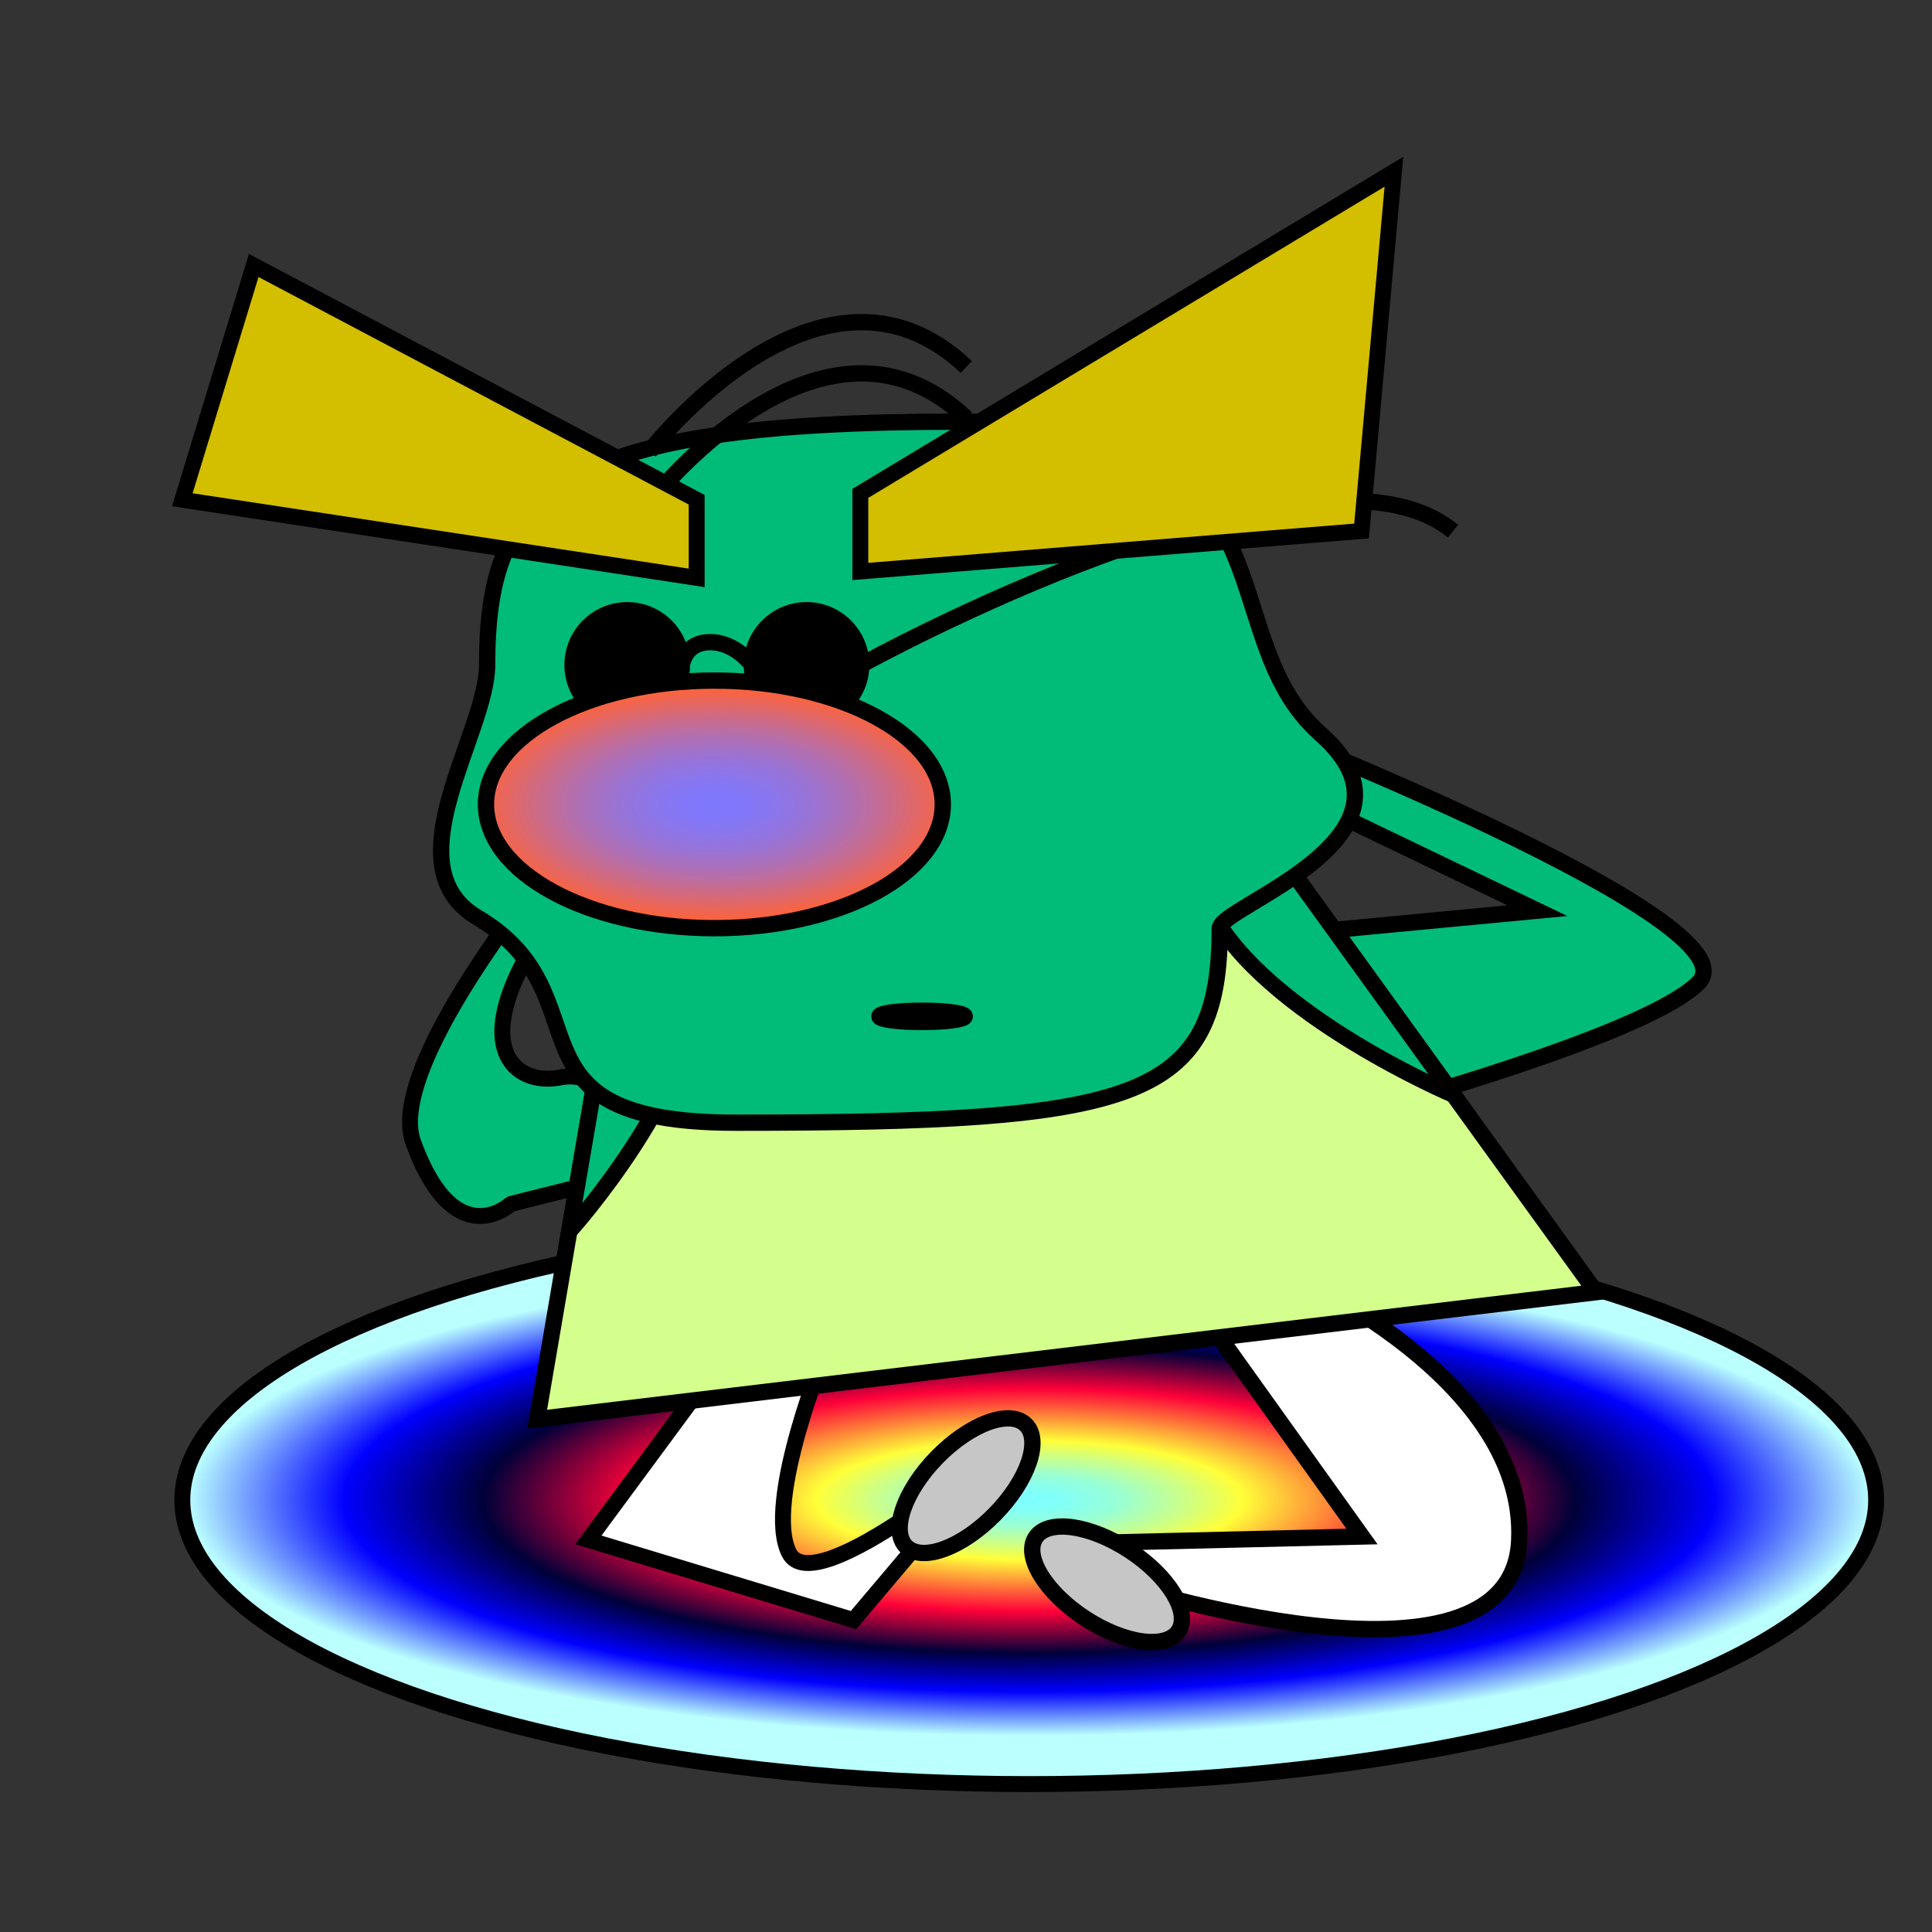 <svg id="Layer_1" data-name="Layer 1" xmlns="http://www.w3.org/2000/svg" xmlns:xlink="http://www.w3.org/1999/xlink" viewBox="0 0 850 850"><rect x="0" y="0" width="850" height="850" fill="#333333" stroke="none"/><defs><style>.cls-1,.cls-10,.cls-11,.cls-12,.cls-2,.cls-3,.cls-4,.cls-5,.cls-6,.cls-7,.cls-8,.cls-9{stroke:#000;stroke-miterlimit:10;}.cls-1,.cls-11,.cls-3,.cls-4{stroke-width:7px;}.cls-1{fill:url(#radial-gradient);}.cls-2,.cls-3{fill:#00bc78;}.cls-10,.cls-12,.cls-2,.cls-5,.cls-6,.cls-7,.cls-8,.cls-9{stroke-width:7.18px;}.cls-4,.cls-5{fill:#fff;}.cls-6{fill:#d5ff8d;}.cls-13,.cls-8{fill:none;}.cls-9{fill:url(#radial-gradient-2);}.cls-10{fill:#afafaf;}.cls-11{fill:#d3be00;}.cls-12{fill:#c6c6c6;}</style><radialGradient id="radial-gradient" cx="6873.8" cy="7114.96" r="407.11" gradientTransform="translate(-6420.99 -1332.23) scale(1 0.28)" gradientUnits="userSpaceOnUse"><stop offset="0" stop-color="#7effff"/><stop offset="0.03" stop-color="#81fffa"/><stop offset="0.06" stop-color="#8bffeb"/><stop offset="0.1" stop-color="#9affd3"/><stop offset="0.13" stop-color="#b0ffb2"/><stop offset="0.17" stop-color="#cdff86"/><stop offset="0.21" stop-color="#eeff52"/><stop offset="0.23" stop-color="#ffff39"/><stop offset="0.43" stop-color="#ff0039"/><stop offset="0.59" stop-color="#000039"/><stop offset="0.74" stop-color="blue"/><stop offset="0.91" stop-color="#bff"/></radialGradient><radialGradient id="radial-gradient-2" cx="6735.29" cy="6808.89" r="104.66" gradientTransform="translate(-6420.99 -2982.47) scale(1 0.49)" gradientUnits="userSpaceOnUse"><stop offset="0" stop-color="#7e78ff"/><stop offset="0.12" stop-color="#8177fa"/><stop offset="0.26" stop-color="#8b76eb"/><stop offset="0.42" stop-color="#9a73d3"/><stop offset="0.58" stop-color="#b06fb2"/><stop offset="0.75" stop-color="#cd6b86"/><stop offset="0.92" stop-color="#ee6552"/><stop offset="1" stop-color="#ff6239"/></radialGradient></defs><title>staystill-coach-1</title><ellipse class="cls-1" cx="452.82" cy="659.96" rx="372.6" ry="124.96"/><path class="cls-2" d="M6959.33,6868.73l138.06-13.08-171.84-82.53,42.69-1.39s227.09,88.56,200,115.66-185.44,67.28-185.44,67.28Z" transform="translate(-6420.99 -6455)"/><ellipse class="cls-2" cx="6946.82" cy="6753.95" rx="27.48" ry="30.99" transform="translate(-9111.82 1293.8) rotate(-50.09)"/><path class="cls-3" d="M6667.33,6929.05c-22.54,4.38-46.22-18,6.46-83.92a6.2,6.2,0,0,0,1.17-2.33l1-4a6.17,6.17,0,0,0-10.81-5.38c-26.47,33.24-72.39,96.54-62.34,124.15,16.87,46.33,39.21,30.16,42.27,27.65a6.42,6.42,0,0,1,.82-0.58l39.74-9.94C6708.29,6958.57,6691.33,6924.39,6667.33,6929.05Z" transform="translate(-6420.99 -6455)"/><ellipse class="cls-2" cx="252.21" cy="376.15" rx="36.23" ry="27.1"/><path class="cls-4" d="M6741.86,7048.5l-62,84,116.63,35.29,65.19-77.07s-82.26,70-93.53,47.48,16.44-89.7,16.44-89.7h-42.73Z" transform="translate(-6420.99 -6455)"/><path class="cls-5" d="M6978.78,7010.82s114.35,47,110.59,122.09-178.16,18.16-178.16,18.16l-23.68-16.91L7020.2,7131,6941,7020.21Z" transform="translate(-6420.99 -6455)"/><polygon class="cls-6" points="270.16 426.21 236.34 624.38 702.2 568.5 565.44 379.25 270.16 426.21"/><path class="cls-2" d="M6671.43,6996.75s57.81-63.89,57.81-115.55c0-2.15-.19-6-0.19-6l-37.9,6Z" transform="translate(-6420.99 -6455)"/><path class="cls-2" d="M7060.45,6936.68s-82.87-35.18-106.75-81c-1-1.91-7.12-15.11-7.12-15.11l39.85-6.34Z" transform="translate(-6420.99 -6455)"/><path class="cls-2" d="M6635.31,6747.52c0,30.15-42.55,88.49-4.26,111.15,58.12,34.39,7.12,90.27,113.58,90.27,176.6,0,213-9.67,213-85.58,0-9.49,95.56-40.25,44.4-85.4s-5.1-137.45-159.63-137.45C6665.76,6640.51,6635.31,6671.61,6635.31,6747.52Z" transform="translate(-6420.99 -6455)"/><circle class="cls-7" cx="275.95" cy="292.52" r="24.05"/><circle class="cls-7" cx="354.84" cy="292.52" r="24.05"/><path class="cls-8" d="M6721,6747.52s1.15-10,12.42-10,18.37,10,18.37,10" transform="translate(-6420.99 -6455)"/><path class="cls-8" d="M6799.88,6747.52s198.38-109.57,260.37-58.85" transform="translate(-6420.99 -6455)"/><ellipse class="cls-9" cx="314.3" cy="353.89" rx="100.49" ry="54.47"/><ellipse class="cls-10" cx="405.67" cy="447.15" rx="18.79" ry="2.48"/><path class="cls-8" d="M6706.7,6676.19s75.55-97.62,139.42-37.19" transform="translate(-6420.99 -6455)"/><path class="cls-8" d="M6706.7,6653.65s75.55-97.62,139.42-37.19" transform="translate(-6420.99 -6455)"/><polygon class="cls-11" points="306.51 219.87 111.62 116.79 80.21 219.87 306.51 254.24 306.51 219.87"/><polygon class="cls-11" points="378.51 217.06 613.27 75.56 599.03 233.62 378.51 251.42 378.51 217.06"/><ellipse class="cls-12" cx="6846" cy="7109.21" rx="37.57" ry="17.84" transform="translate(-9444.27 577.75) rotate(-45.64)"/><ellipse class="cls-12" cx="6908.06" cy="7152.03" rx="17.84" ry="37.57" transform="translate(-9279.44 2564.66) rotate(-56.82)"/><rect class="cls-13" width="850" height="850"/></svg>